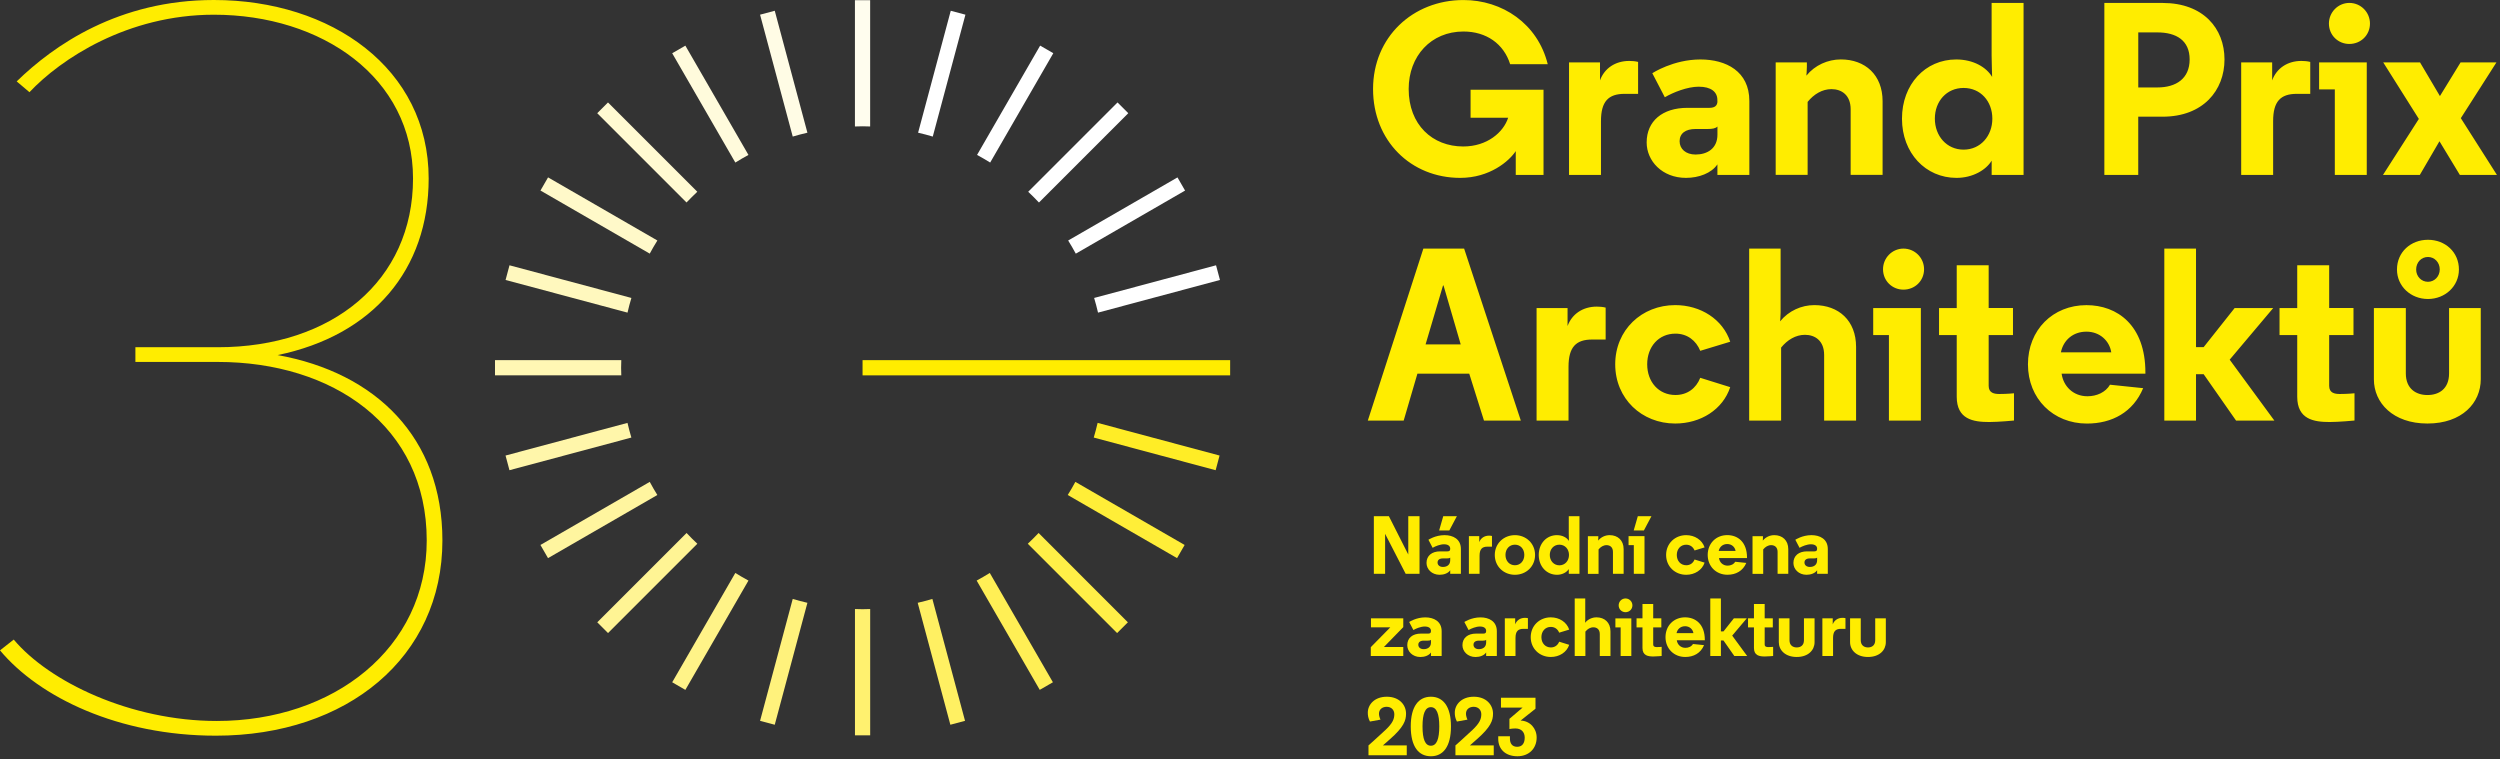 <?xml version="1.0" encoding="UTF-8"?>
<svg width="695px" height="211px" viewBox="0 0 695 211" version="1.1" xmlns="http://www.w3.org/2000/svg" xmlns:xlink="http://www.w3.org/1999/xlink">
    <rect x="0" y="0" width="695" height="211" fill="#333333" stroke="none"/>
    <title>GPA_30let_logo_rozsirene_sirka</title>
    <g id="Page-1" stroke="none" stroke-width="1" fill="none" fill-rule="evenodd">
        <g id="GPA_30let_logo_rozsirene_sirka" transform="translate(0, 0)" fill-rule="nonzero">
            <g id="Group" transform="translate(-0, 0)">
                <path d="M60,204.52 C96.54,204.52 122.99,182.7 122.99,150.25 C122.99,121.62 104.45,103.62 77.18,98.71 C103.63,93.26 119.17,74.99 119.17,49.63 C119.17,19.09 92.17,0 59.45,0 C33,0 15,12.54 4.64,22.63 L8.19,25.63 C16.92,16.36 35.46,4.09 59.46,4.09 C89.46,4.09 114.82,21.54 114.82,49.63 C114.82,77.99 92.46,96.53 60.55,96.53 L37.64,96.53 L37.64,100.62 L60.55,100.62 C92.45,100.62 118.63,118.34 118.63,150.25 C118.63,180.25 92.72,200.43 60.27,200.43 C36.27,200.43 13.64,189.52 3.82,177.8 L1.42108547e-14,180.8 C10.91,193.88 33,204.52 60,204.52" id="Path" fill="#FFED00"></path>
                <path d="M304.17,82.83 L338.06,73.75 L339.15,77.83 L305.25,86.91 C304.93,85.54 304.57,84.17 304.17,82.83 M296.95,66.86 L327.34,49.32 L329.45,52.98 L299.07,70.52 C298.4,69.27 297.69,68.06 296.95,66.86 M285.84,53.31 L310.67,28.48 L313.66,31.47 L288.83,56.3 C287.86,55.27 286.86,54.28 285.84,53.31 M275.27,45.19 C274.08,44.45 272.86,43.74 271.62,43.07 L289.16,12.68 L292.82,14.79 L275.27,45.19 Z M259.31,37.97 C257.97,37.56 256.6,37.21 255.23,36.89 L264.31,2.99 L268.39,4.08 L259.31,37.97 Z" id="Shape" fill="#FFFFFF"></path>
                <path d="M304.06,121.64 L337.95,130.72 L339.04,126.64 L305.14,117.56 C304.82,118.94 304.46,120.3 304.06,121.64" id="Path" fill="#FFED26"></path>
                <path d="M296.83,137.61 L327.22,155.16 L329.33,151.5 L298.95,133.96 C298.29,135.2 297.58,136.42 296.83,137.61" id="Path" fill="#FFEE38"></path>
                <path d="M285.73,151.16 L310.56,175.99 L313.55,173 L288.73,148.17 C287.75,149.2 286.75,150.2 285.73,151.16" id="Path" fill="#FFEF47"></path>
                <path d="M275.16,159.28 C273.96,160.02 272.75,160.73 271.51,161.4 L289.05,191.78 L292.71,189.67 L275.16,159.28 Z" id="Path" fill="#FFEF55"></path>
                <path d="M259.2,166.5 C257.86,166.9 256.49,167.26 255.12,167.58 L264.2,201.48 L268.28,200.39 L259.2,166.5 Z" id="Path" fill="#FFF062"></path>
                <path d="M239.79,169.36 C239.08,169.36 238.38,169.33 237.68,169.31 L237.68,204.42 L241.91,204.42 L241.91,169.31 C241.2,169.33 240.5,169.36 239.79,169.36" id="Path" fill="#FFF16F"></path>
                <path d="M190.87,148.17 L166.04,173 L169.03,175.99 L193.86,151.16 C192.83,150.2 191.83,149.2 190.87,148.17" id="Path" fill="#FFF494"></path>
                <path d="M180.63,133.96 L150.24,151.5 L152.35,155.16 L182.74,137.61 C182,136.42 181.29,135.2 180.63,133.96" id="Path" fill="#FFF59F"></path>
                <path d="M174.44,117.56 L140.54,126.64 L141.63,130.72 L175.52,121.64 C175.12,120.3 174.76,118.94 174.44,117.56" id="Path" fill="#FFF6AA"></path>
                <path d="M172.72,100.12 L137.61,100.12 L137.61,104.35 L172.72,104.35 C172.7,103.65 172.67,102.95 172.67,102.24 C172.66,101.53 172.7,100.83 172.72,100.12" id="Path" fill="#FFF7B4"></path>
                <path d="M175.53,82.83 L141.64,73.75 L140.55,77.83 L174.45,86.91 C174.76,85.54 175.12,84.17 175.53,82.83" id="Path" fill="#FFF8BE"></path>
                <path d="M182.75,66.86 L152.36,49.31 L150.25,52.97 L180.63,70.51 C181.29,69.27 182,68.06 182.75,66.86" id="Path" fill="#FFF9C9"></path>
                <path d="M193.85,53.31 L169.02,28.48 L166.03,31.47 L190.85,56.29 C191.83,55.27 192.83,54.28 193.85,53.31" id="Path" fill="#FFFAD2"></path>
                <path d="M204.42,45.19 C205.61,44.45 206.83,43.74 208.07,43.07 L190.53,12.69 L186.87,14.8 L204.42,45.19 Z" id="Path" fill="#FFFBDC"></path>
                <path d="M190.53,191.79 L208.07,161.4 C206.83,160.73 205.61,160.02 204.42,159.28 L186.87,189.67 L190.53,191.79 Z" id="Path" fill="#FFF388"></path>
                <path d="M220.38,166.5 L211.3,200.39 L215.38,201.48 L224.46,167.58 C223.09,167.26 221.73,166.91 220.38,166.5" id="Path" fill="#FFF27C"></path>
                <path d="M220.38,37.97 C221.72,37.56 223.09,37.21 224.46,36.89 L215.38,2.99 L211.3,4.08 L220.38,37.97 Z" id="Path" fill="#FFFCE5"></path>
                <path d="M239.79,35.11 C240.5,35.11 241.2,35.14 241.9,35.16 L241.9,0.05 L237.67,0.05 L237.67,35.16 C238.38,35.14 239.08,35.11 239.79,35.11" id="Path" fill="#FFFDEE"></path>
                <rect id="Rectangle" fill="#FFED00" x="239.79" y="100.12" width="102.19" height="4.23"></rect>
            </g>
            <g id="Group" transform="translate(380.25, 0.01)" fill="#FFED00">
                <path d="M294.72,78.33 C292.88,78.33 291.44,76.83 291.44,74.91 C291.44,72.93 292.87,71.43 294.72,71.43 C296.56,71.43 298,72.93 298,74.91 C297.99,76.82 296.56,78.33 294.72,78.33 M294.72,83.11 C299.5,83.11 303.33,79.56 303.33,74.91 C303.33,70.06 299.51,66.65 294.72,66.65 C289.94,66.65 286.11,70.07 286.11,74.91 C286.11,79.56 289.93,83.11 294.72,83.11 M294.58,117.73 C304.21,117.73 309.4,111.99 309.4,105.44 L309.4,85.63 L300.59,85.63 L300.59,103.8 C300.59,108.1 297.79,109.81 294.58,109.81 C291.44,109.81 288.57,108.1 288.57,103.8 L288.57,85.63 L279.69,85.63 L279.69,105.44 C279.69,112 285.02,117.73 294.58,117.73 M258.38,73.75 L258.38,85.63 L253.46,85.63 L253.46,93.14 L258.38,93.14 L258.38,110.28 C258.38,116.56 262.96,117.31 267.4,117.31 C269.99,117.31 274.3,116.9 274.3,116.9 L274.3,109.32 C274.3,109.32 272.46,109.52 270.2,109.52 C268.83,109.52 267.26,109.25 267.26,107.27 L267.26,93.13 L274.02,93.13 L274.02,85.62 L267.26,85.62 L267.26,73.74 L258.38,73.74 L258.38,73.75 Z M230.24,69.11 L221.43,69.11 L221.43,116.92 L230.24,116.92 L230.24,104.01 L232.36,104.01 L241.38,116.92 L252.03,116.92 L239.6,99.98 L251.69,85.64 L240.97,85.64 L232.36,96.5 L230.24,96.5 L230.24,69.11 Z M199.78,92.19 C203.54,92.19 206.2,94.79 206.68,97.93 L192.68,97.93 C193.36,94.58 196.03,92.19 199.78,92.19 M216.17,103.53 C216.17,90.42 208.38,84.82 199.78,84.82 C190.42,84.82 183.52,91.72 183.52,101.28 C183.52,110.84 190.55,117.74 199.91,117.74 C206.88,117.74 212.75,114.6 215.55,107.9 L206.33,106.94 C205.1,109.06 202.64,110.15 200.05,110.15 C196.09,110.15 193.36,107.35 192.88,103.87 L216.17,103.87 L216.17,103.53 Z M163.72,73.75 L163.72,85.63 L158.8,85.63 L158.8,93.14 L163.72,93.14 L163.72,110.28 C163.72,116.56 168.3,117.31 172.74,117.31 C175.34,117.31 179.64,116.9 179.64,116.9 L179.64,109.32 C179.64,109.32 177.8,109.52 175.54,109.52 C174.17,109.52 172.6,109.25 172.6,107.27 L172.6,93.13 L179.36,93.13 L179.36,85.62 L172.6,85.62 L172.6,73.74 L163.72,73.74 L163.72,73.75 Z M143.23,74.84 C143.23,78.05 145.76,80.51 148.9,80.51 C152.11,80.51 154.64,78.05 154.64,74.84 C154.64,71.7 152.11,69.1 148.9,69.1 C145.76,69.11 143.23,71.7 143.23,74.84 M153.75,85.63 L140.5,85.63 L140.5,93.14 L144.87,93.14 L144.87,116.91 L153.75,116.91 L153.75,85.63 Z M114.62,89.32 C114.62,89.32 114.76,87.95 114.76,86.86 L114.76,69.1 L106.02,69.1 L106.02,116.91 L114.9,116.91 L114.9,96.62 C116.61,94.5 118.93,93.07 121.53,93.07 C124.33,93.07 126.86,94.71 126.86,98.67 L126.86,116.91 L135.74,116.91 L135.74,96.42 C135.74,89.11 130.89,84.81 124.13,84.81 C120.56,84.81 117.01,86.39 114.62,89.32 M85.52,92.74 C88.8,92.74 91.26,94.65 92.42,97.52 L100.75,94.99 C98.7,88.77 92.55,84.81 85.45,84.81 C76.16,84.81 68.78,91.71 68.78,101.27 C68.78,110.83 76.16,117.73 85.45,117.73 C92.55,117.73 98.7,113.84 100.75,107.62 L92.42,105.02 C91.26,107.96 88.8,109.8 85.52,109.8 C80.88,109.8 77.67,106.18 77.67,101.26 C77.67,96.36 80.88,92.74 85.52,92.74 M66.12,85.5 C65.3,85.3 64.48,85.23 63.66,85.23 C59.77,85.23 56.76,87.28 55.53,90.63 L55.53,85.64 L46.92,85.64 L46.92,116.92 L55.8,116.92 L55.8,101.96 C55.8,96.5 57.85,94.38 62.36,94.38 L66.12,94.38 L66.12,85.5 L66.12,85.5 Z M25.83,95.74 L16.06,95.74 L20.91,79.35 L21.05,79.35 L25.83,95.74 Z M26.78,69.11 L15.44,69.11 L1.13686838e-13,116.92 L9.97,116.92 L13.79,103.87 L28.2,103.87 L32.3,116.92 L42.54,116.92 L26.78,69.11 Z" id="Shape"></path>
                <path d="M282.22,48.62 L292.46,48.62 L297.92,39.26 L303.59,48.62 L313.9,48.62 L303.86,32.84 L313.76,17.34 L303.79,17.34 L298.05,26.7 L292.52,17.34 L282.29,17.34 L292.19,33.05 L282.22,48.62 Z M267.19,6.54 C267.19,9.75 269.72,12.21 272.86,12.21 C276.07,12.21 278.6,9.75 278.6,6.54 C278.6,3.4 276.07,0.8 272.86,0.8 C269.72,0.81 267.19,3.4 267.19,6.54 M277.71,17.34 L264.46,17.34 L264.46,24.85 L268.83,24.85 L268.83,48.62 L277.71,48.62 L277.71,17.34 Z M262,17.2 C261.18,17 260.36,16.93 259.54,16.93 C255.65,16.93 252.64,18.98 251.41,22.33 L251.41,17.34 L242.8,17.34 L242.8,48.62 L251.68,48.62 L251.68,33.66 C251.68,28.2 253.73,26.08 258.24,26.08 L262,26.08 L262,17.2 L262,17.2 Z M219.52,9 C224.71,9 228.47,11.19 228.47,16.51 C228.47,21.84 224.71,24.3 219.52,24.3 L214.19,24.3 L214.19,9 L219.52,9 L219.52,9 Z M214.19,32.43 L220.95,32.43 C232.22,32.43 238.16,25.12 238.16,16.52 C238.16,7.85 232.22,0.81 220.95,0.81 L204.76,0.81 L204.76,48.62 L214.18,48.62 L214.18,32.43 L214.19,32.43 Z M173.42,48.62 L182.3,48.62 L182.3,0.81 L173.42,0.81 L173.42,15.43 C173.42,17.75 173.56,20.35 173.56,21.37 C171.99,18.71 168.37,16.52 163.59,16.52 C154.98,16.52 148.5,23.42 148.5,32.98 C148.5,42.54 155.06,49.44 163.66,49.44 C168.17,49.44 171.86,47.25 173.43,44.66 L173.43,48.62 L173.42,48.62 Z M165.63,24.44 C170.34,24.44 173.62,28.13 173.62,32.98 C173.62,37.76 170.34,41.59 165.63,41.59 C160.92,41.59 157.64,37.77 157.64,32.98 C157.64,28.13 160.92,24.44 165.63,24.44 M121.92,21.02 C121.92,21.02 122.06,19.65 122.06,18.56 L122.06,17.33 L113.39,17.33 L113.39,48.61 L122.27,48.61 L122.27,28.32 C123.98,26.2 126.3,24.77 128.9,24.77 C131.7,24.77 134.23,26.41 134.23,30.37 L134.23,48.61 L143.11,48.61 L143.11,28.12 C143.11,20.81 138.26,16.51 131.5,16.51 C127.87,16.52 124.31,18.09 121.92,21.02 M97.2,28.13 C97.2,29.29 96.52,29.97 95.01,29.97 L88.86,29.97 C81.89,29.97 77.52,33.66 77.52,39.6 C77.52,44.72 81.82,49.44 88.45,49.44 C92,49.44 95.55,48.14 97.19,45.68 L97.19,48.62 L106.07,48.62 L106.07,28.06 C106.07,19.8 99.58,16.52 92.48,16.52 C84.9,16.52 79.09,20.34 79.09,20.34 L82.57,27.03 C84.89,25.66 88.85,24.09 91.99,24.09 C95.4,24.09 97.18,25.52 97.18,27.78 L97.18,28.13 L97.2,28.13 Z M91.12,42.95 C88.39,42.95 86.68,41.38 86.68,39.26 C86.68,37.07 88.32,35.85 91.12,35.85 L94.47,35.85 C95.7,35.85 96.66,35.71 97.2,35.17 L97.2,37.42 C97.2,41.31 94.33,42.95 91.12,42.95 M75.14,17.2 C74.32,17 73.5,16.93 72.68,16.93 C68.79,16.93 65.78,18.98 64.55,22.33 L64.55,17.34 L55.94,17.34 L55.94,48.62 L64.82,48.62 L64.82,33.66 C64.82,28.2 66.87,26.08 71.38,26.08 L75.14,26.08 L75.14,17.2 L75.14,17.2 Z M25.69,49.44 C33.89,49.44 39.28,44.8 41.13,42 L41.13,48.63 L48.85,48.63 L48.85,24.93 L28.57,24.93 L28.57,32.72 L39.02,32.72 C37.72,36.75 33.21,40.71 26.52,40.71 C17.98,40.71 11.36,34.7 11.36,24.73 C11.36,15.58 17.57,8.75 26.59,8.75 C32.94,8.75 37.79,12.16 39.57,17.83 L50.02,17.83 C47.22,6.56 37.38,0 26.59,0 C12.52,0 1.46,10.31 1.46,24.72 C1.45,39.12 11.96,49.44 25.69,49.44" id="Shape"></path>
            </g>
            <g id="Group" transform="translate(381.08, 143.51)" fill="#FFED00">
                <polygon id="Path" points="3.98 16 0.85 16 0.85 0 5.03 0 10.42 10.65 10.42 0 13.55 0 13.55 16 9.69 16 3.98 4.89"></polygon>
                <path d="M22.08,9.03 C22.08,8.28 21.49,7.8 20.34,7.8 C19.29,7.8 17.96,8.33 17.19,8.78 L16.02,6.54 C16.02,6.54 17.96,5.26 20.5,5.26 C22.88,5.26 25.05,6.36 25.05,9.12 L25.05,16 L22.08,16 L22.08,15.02 C21.53,15.84 20.34,16.28 19.15,16.28 C16.93,16.28 15.49,14.7 15.49,12.99 C15.49,11 16.95,9.77 19.28,9.77 L21.34,9.77 C21.84,9.77 22.07,9.54 22.07,9.15 L22.07,9.03 L22.08,9.03 Z M22.08,12.25 L22.08,11.5 C21.9,11.68 21.58,11.73 21.17,11.73 L20.05,11.73 C19.11,11.73 18.56,12.14 18.56,12.87 C18.56,13.58 19.13,14.1 20.05,14.1 C21.12,14.11 22.08,13.56 22.08,12.25 Z M20.14,0 L23.93,0 L21.83,3.96 L19,3.96 L20.14,0 Z" id="Shape"></path>
                <path d="M33.69,8.46 L32.43,8.46 C30.92,8.46 30.24,9.17 30.24,11 L30.24,16.01 L27.27,16.01 L27.27,5.54 L30.15,5.54 L30.15,7.21 C30.56,6.09 31.57,5.4 32.87,5.4 C33.14,5.4 33.42,5.42 33.69,5.49 L33.69,8.46 Z" id="Path"></path>
                <path d="M34.47,10.77 C34.47,7.57 36.96,5.26 40.07,5.26 C43.18,5.26 45.67,7.57 45.67,10.77 C45.67,13.97 43.18,16.28 40.07,16.28 C36.96,16.28 34.47,13.97 34.47,10.77 Z M37.44,10.77 C37.44,12.39 38.51,13.63 40.07,13.63 C41.6,13.63 42.68,12.4 42.68,10.77 C42.68,9.12 41.61,7.91 40.07,7.91 C38.51,7.91 37.44,9.12 37.44,10.77 Z" id="Shape"></path>
                <path d="M55.04,14.68 C54.51,15.55 53.28,16.28 51.77,16.28 C48.89,16.28 46.69,13.97 46.69,10.77 C46.69,7.57 48.86,5.26 51.74,5.26 C53.34,5.26 54.55,5.99 55.08,6.88 C55.08,6.54 55.04,5.67 55.04,4.89 L55.04,5.68434189e-14 L58.01,5.68434189e-14 L58.01,16 L55.04,16 L55.04,14.68 Z M49.76,10.77 C49.76,12.37 50.86,13.65 52.43,13.65 C54,13.65 55.1,12.37 55.1,10.77 C55.1,9.15 54,7.91 52.43,7.91 C50.86,7.91 49.76,9.15 49.76,10.77 Z" id="Shape"></path>
                <path d="M66.4,5.26 C68.66,5.26 70.29,6.7 70.29,9.15 L70.29,16.01 L67.32,16.01 L67.32,9.91 C67.32,8.58 66.47,8.04 65.54,8.04 C64.67,8.04 63.89,8.52 63.32,9.23 L63.32,16.02 L60.35,16.02 L60.35,5.55 L63.25,5.55 L63.25,5.96 C63.25,6.33 63.21,6.78 63.21,6.78 C64,5.79 65.18,5.26 66.4,5.26 Z" id="Path"></path>
                <path d="M76.09,16 L73.12,16 L73.12,8.04 L71.66,8.04 L71.66,5.53 L76.09,5.53 L76.09,16 L76.09,16 Z M74.23,0 L78.02,0 L75.92,3.96 L73.09,3.96 L74.23,0 Z" id="Shape"></path>
                <path d="M85.07,10.77 C85.07,12.42 86.14,13.63 87.7,13.63 C88.8,13.63 89.62,13.01 90.01,12.03 L92.8,12.9 C92.11,14.98 90.06,16.28 87.68,16.28 C84.57,16.28 82.1,13.97 82.1,10.77 C82.1,7.57 84.57,5.26 87.68,5.26 C90.06,5.26 92.11,6.59 92.8,8.67 L90.01,9.52 C89.62,8.56 88.8,7.92 87.7,7.92 C86.14,7.91 85.07,9.12 85.07,10.77 Z" id="Path"></path>
                <path d="M104.59,11.64 L96.8,11.64 C96.96,12.81 97.87,13.74 99.2,13.74 C100.07,13.74 100.89,13.37 101.3,12.66 L104.39,12.98 C103.45,15.22 101.49,16.27 99.15,16.27 C96.02,16.27 93.66,13.96 93.66,10.76 C93.66,7.56 95.97,5.25 99.1,5.25 C101.98,5.25 104.59,7.12 104.59,11.51 L104.59,11.64 L104.59,11.64 Z M96.72,9.65 L101.41,9.65 C101.25,8.6 100.36,7.73 99.1,7.73 C97.84,7.73 96.95,8.53 96.72,9.65 Z" id="Shape"></path>
                <path d="M112.17,5.26 C114.43,5.26 116.06,6.7 116.06,9.15 L116.06,16.01 L113.09,16.01 L113.09,9.91 C113.09,8.58 112.24,8.04 111.31,8.04 C110.44,8.04 109.66,8.52 109.09,9.23 L109.09,16.02 L106.12,16.02 L106.12,5.55 L109.02,5.55 L109.02,5.96 C109.02,6.33 108.98,6.78 108.98,6.78 C109.77,5.79 110.96,5.26 112.17,5.26 Z" id="Path"></path>
                <path d="M124.08,9.03 C124.08,8.28 123.49,7.8 122.34,7.8 C121.29,7.8 119.96,8.33 119.19,8.78 L118.02,6.54 C118.02,6.54 119.96,5.26 122.5,5.26 C124.88,5.26 127.05,6.36 127.05,9.12 L127.05,16 L124.08,16 L124.08,15.02 C123.53,15.84 122.34,16.28 121.15,16.28 C118.93,16.28 117.49,14.7 117.49,12.99 C117.49,11 118.95,9.77 121.28,9.77 L123.34,9.77 C123.84,9.77 124.07,9.54 124.07,9.15 L124.07,9.03 L124.08,9.03 Z M124.08,12.25 L124.08,11.5 C123.9,11.68 123.58,11.73 123.17,11.73 L122.05,11.73 C121.11,11.73 120.56,12.14 120.56,12.87 C120.56,13.58 121.13,14.1 122.05,14.1 C123.12,14.11 124.08,13.56 124.08,12.25 Z" id="Shape"></path>
                <polygon id="Path" points="9.03 30.83 3.64 36.36 9.03 36.36 9.03 38.85 0 38.85 0 36.4 5.42 30.89 0.05 30.89 0.05 28.38 9.03 28.38 9.03 30.83"></polygon>
                <path d="M16.73,31.89 C16.73,31.14 16.14,30.66 14.99,30.66 C13.94,30.66 12.61,31.19 11.84,31.64 L10.67,29.4 C10.67,29.4 12.61,28.12 15.15,28.12 C17.53,28.12 19.7,29.22 19.7,31.98 L19.7,38.86 L16.73,38.86 L16.73,37.88 C16.18,38.7 14.99,39.14 13.8,39.14 C11.58,39.14 10.14,37.56 10.14,35.85 C10.14,33.86 11.6,32.63 13.93,32.63 L15.99,32.63 C16.49,32.63 16.72,32.4 16.72,32.01 L16.72,31.89 L16.73,31.89 Z M16.73,35.11 L16.73,34.36 C16.55,34.54 16.23,34.59 15.82,34.59 L14.7,34.59 C13.76,34.59 13.21,35 13.21,35.73 C13.21,36.44 13.78,36.96 14.7,36.96 C15.77,36.96 16.73,36.41 16.73,35.11 Z" id="Shape"></path>
                <path d="M32.07,31.89 C32.07,31.14 31.48,30.66 30.33,30.66 C29.28,30.66 27.95,31.19 27.18,31.64 L26.01,29.4 C26.01,29.4 27.95,28.12 30.49,28.12 C32.87,28.12 35.04,29.22 35.04,31.98 L35.04,38.86 L32.07,38.86 L32.07,37.88 C31.52,38.7 30.33,39.14 29.14,39.14 C26.92,39.14 25.48,37.56 25.48,35.85 C25.48,33.86 26.94,32.63 29.27,32.63 L31.33,32.63 C31.83,32.63 32.06,32.4 32.06,32.01 L32.06,31.89 L32.07,31.89 Z M32.07,35.11 L32.07,34.36 C31.89,34.54 31.57,34.59 31.16,34.59 L30.04,34.59 C29.1,34.59 28.55,35 28.55,35.73 C28.55,36.44 29.12,36.96 30.04,36.96 C31.11,36.96 32.07,36.41 32.07,35.11 Z" id="Shape"></path>
                <path d="M43.68,31.31 L42.42,31.31 C40.91,31.31 40.23,32.02 40.23,33.85 L40.23,38.86 L37.26,38.86 L37.26,28.39 L40.14,28.39 L40.14,30.06 C40.55,28.94 41.56,28.25 42.86,28.25 C43.13,28.25 43.41,28.27 43.68,28.34 L43.68,31.31 Z" id="Path"></path>
                <path d="M47.43,33.62 C47.43,35.27 48.5,36.48 50.06,36.48 C51.16,36.48 51.98,35.86 52.37,34.88 L55.16,35.75 C54.47,37.83 52.42,39.13 50.04,39.13 C46.93,39.13 44.46,36.82 44.46,33.62 C44.46,30.42 46.93,28.11 50.04,28.11 C52.42,28.11 54.47,29.44 55.16,31.52 L52.37,32.37 C51.98,31.41 51.16,30.77 50.06,30.77 C48.5,30.76 47.43,31.98 47.43,33.62 Z" id="Path"></path>
                <path d="M62.74,28.11 C65,28.11 66.63,29.55 66.63,32 L66.63,38.86 L63.66,38.86 L63.66,32.76 C63.66,31.43 62.81,30.88 61.88,30.88 C61.01,30.88 60.23,31.36 59.66,32.07 L59.66,38.86 L56.69,38.86 L56.69,22.86 L59.62,22.86 L59.62,28.8 C59.62,29.17 59.57,29.62 59.57,29.62 C60.36,28.64 61.55,28.11 62.74,28.11 Z" id="Path"></path>
                <path d="M72.43,38.86 L69.46,38.86 L69.46,30.91 L68,30.91 L68,28.4 L72.43,28.4 L72.43,38.86 L72.43,38.86 Z M70.81,22.86 C71.88,22.86 72.73,23.73 72.73,24.78 C72.73,25.85 71.88,26.68 70.81,26.68 C69.76,26.68 68.91,25.86 68.91,24.78 C68.91,23.72 69.75,22.86 70.81,22.86 Z" id="Shape"></path>
                <path d="M78.51,24.41 L78.51,28.39 L80.77,28.39 L80.77,30.9 L78.51,30.9 L78.51,35.63 C78.51,36.29 79.04,36.38 79.49,36.38 C80.24,36.38 80.86,36.31 80.86,36.31 L80.86,38.85 C80.86,38.85 79.42,38.99 78.55,38.99 C77.06,38.99 75.53,38.74 75.53,36.64 L75.53,30.9 L73.88,30.9 L73.88,28.39 L75.53,28.39 L75.53,24.41 L78.51,24.41 Z" id="Path"></path>
                <path d="M92.86,34.49 L85.07,34.49 C85.23,35.66 86.14,36.59 87.47,36.59 C88.34,36.59 89.16,36.22 89.57,35.52 L92.65,35.84 C91.71,38.08 89.75,39.13 87.42,39.13 C84.29,39.13 81.93,36.82 81.93,33.62 C81.93,30.42 84.24,28.11 87.37,28.11 C90.25,28.11 92.86,29.99 92.86,34.37 L92.86,34.49 L92.86,34.49 Z M85,32.5 L89.69,32.5 C89.53,31.45 88.64,30.58 87.38,30.58 C86.12,30.58 85.23,31.38 85,32.5 Z" id="Shape"></path>
                <polygon id="Path" points="97.34 32.02 98.05 32.02 100.93 28.39 104.52 28.39 100.47 33.19 104.63 38.86 101.06 38.86 98.04 34.54 97.33 34.54 97.33 38.86 94.38 38.86 94.38 22.86 97.33 22.86 97.33 32.02"></polygon>
                <path d="M109.5,24.41 L109.5,28.39 L111.76,28.39 L111.76,30.9 L109.5,30.9 L109.5,35.63 C109.5,36.29 110.03,36.38 110.48,36.38 C111.23,36.38 111.85,36.31 111.85,36.31 L111.85,38.85 C111.85,38.85 110.41,38.99 109.54,38.99 C108.05,38.99 106.52,38.74 106.52,36.64 L106.52,30.9 L104.87,30.9 L104.87,28.39 L106.52,28.39 L106.52,24.41 L109.5,24.41 Z" id="Path"></path>
                <path d="M113.43,35.02 L113.43,28.39 L116.4,28.39 L116.4,34.47 C116.4,35.91 117.36,36.48 118.41,36.48 C119.49,36.48 120.42,35.91 120.42,34.47 L120.42,28.39 L123.37,28.39 L123.37,35.02 C123.37,37.21 121.63,39.13 118.41,39.13 C115.21,39.13 113.43,37.21 113.43,35.02 Z" id="Path"></path>
                <path d="M131.96,31.31 L130.7,31.31 C129.19,31.31 128.51,32.02 128.51,33.85 L128.51,38.86 L125.54,38.86 L125.54,28.39 L128.42,28.39 L128.42,30.06 C128.83,28.94 129.84,28.25 131.14,28.25 C131.41,28.25 131.69,28.27 131.96,28.34 L131.96,31.31 Z" id="Path"></path>
                <path d="M133.24,35.02 L133.24,28.39 L136.21,28.39 L136.21,34.47 C136.21,35.91 137.17,36.48 138.22,36.48 C139.3,36.48 140.23,35.91 140.23,34.47 L140.23,28.39 L143.18,28.39 L143.18,35.02 C143.18,37.21 141.44,39.13 138.22,39.13 C135.03,39.13 133.24,37.21 133.24,35.02 Z" id="Path"></path>
            </g>
            <g id="Group" transform="translate(380.25, 193.69)" fill="#FFED00">
                <path d="M0.19,13.53 C0.19,13.53 2.89,11.15 4.92,9.23 C6.93,7.33 7.37,6.17 7.37,4.86 C7.37,3.76 6.62,2.8 5.24,2.8 C4.03,2.8 3.11,3.53 3.11,4.7 C3.11,5.11 3.2,5.64 3.52,6.37 L0.59,6.9 C0.11,5.96 0,5.21 0,4.43 C0,2.19 1.87,0 5.28,0 C8.78,0 10.63,2.29 10.63,4.71 C10.63,6.61 10.01,8.44 6.1,11.86 L4.2,13.53 L10.83,13.53 L10.83,16.27 L0.19,16.27 L0.19,13.53 Z" id="Path"></path>
                <path d="M23.12,8.25 C23.12,13.94 20.9,16.55 17.54,16.55 C14.16,16.55 11.94,13.94 11.94,8.25 C11.94,2.65 14.16,5.68434189e-14 17.54,5.68434189e-14 C20.9,5.68434189e-14 23.12,2.65 23.12,8.25 Z M17.54,13.62 C19.12,13.62 19.87,11.81 19.87,8.25 C19.87,4.73 19.12,2.9 17.54,2.9 C15.94,2.9 15.21,4.73 15.21,8.25 C15.21,11.81 15.94,13.62 17.54,13.62 Z" id="Shape"></path>
                <path d="M24.37,13.53 C24.37,13.53 27.07,11.15 29.1,9.23 C31.11,7.33 31.55,6.17 31.55,4.86 C31.55,3.76 30.8,2.8 29.42,2.8 C28.21,2.8 27.29,3.53 27.29,4.7 C27.29,5.11 27.38,5.64 27.7,6.37 L24.77,6.9 C24.29,5.96 24.18,5.21 24.18,4.43 C24.18,2.19 26.05,0 29.46,0 C32.96,0 34.81,2.29 34.81,4.71 C34.81,6.61 34.19,8.44 30.28,11.86 L28.38,13.53 L35.01,13.53 L35.01,16.27 L24.36,16.27 L24.36,13.53 L24.37,13.53 Z" id="Path"></path>
                <path d="M36.26,11.7 L36.26,10.99 L39.51,10.99 L39.51,11.68 C39.51,12.82 40.01,13.92 41.52,13.92 C42.98,13.92 43.62,12.85 43.62,11.38 C43.62,9.91 42.75,8.82 41.04,8.82 C40.56,8.82 39.69,8.89 39.37,8.98 L39.37,6.15 L43.03,3.02 L37.02,3.02 L37.02,0.28 L46.62,0.28 L46.62,3.32 L42.48,6.63 C45.09,6.7 46.94,8.8 46.94,11.34 C46.94,14.4 44.79,16.55 41.59,16.55 C38.18,16.54 36.26,14.51 36.26,11.7 Z" id="Path"></path>
            </g>
        </g>
    </g>
</svg>